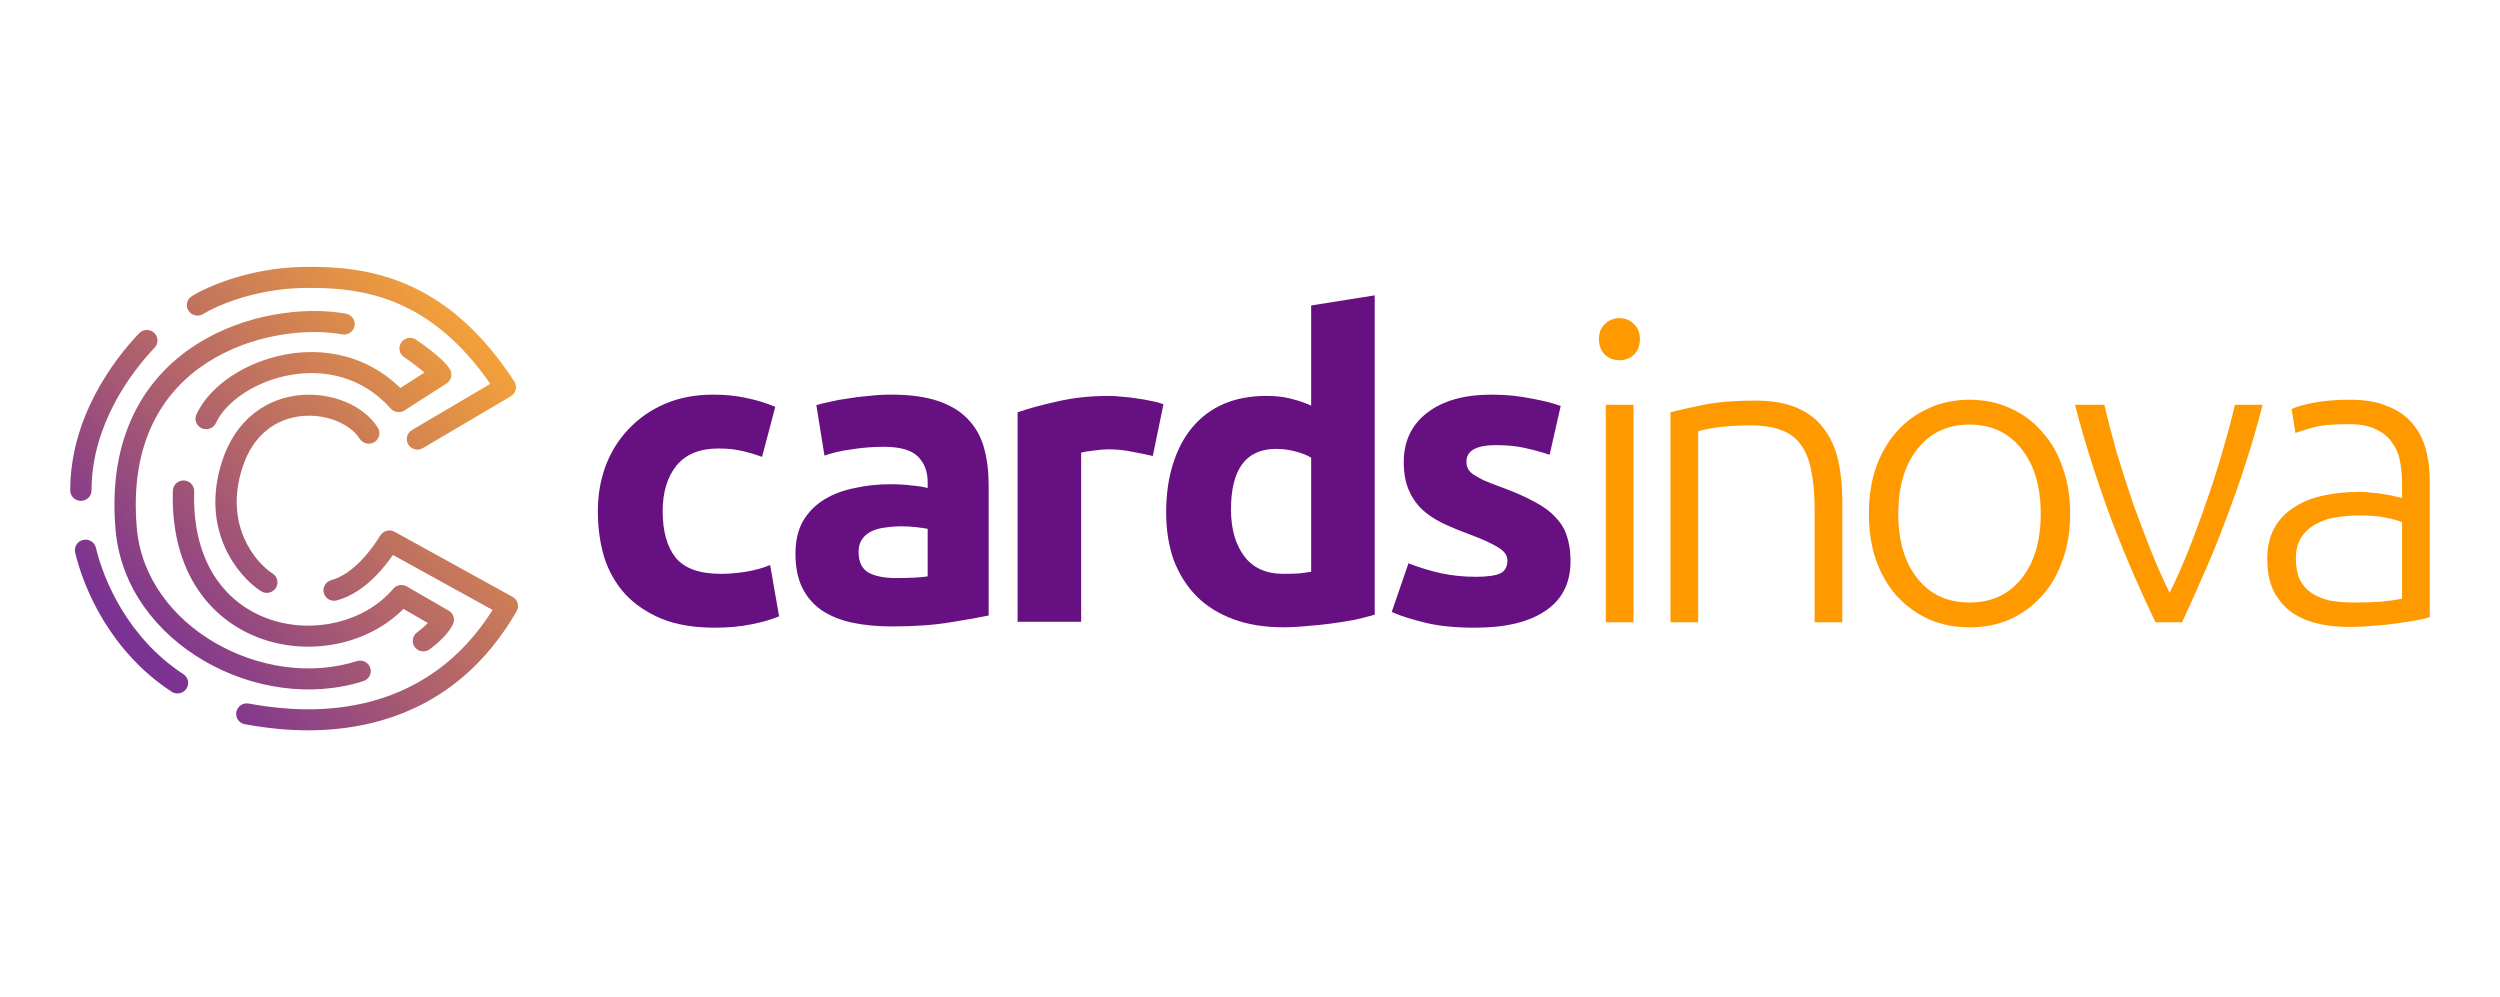 <svg width="178" height="71" viewBox="0 0 178 71" fill="none" xmlns="http://www.w3.org/2000/svg">
<path fill-rule="evenodd" clip-rule="evenodd" d="M28.371 21.629C26.038 20.622 23.71 20.459 21.527 20.505C18.112 20.576 15.361 21.795 14.469 22.354C14.115 22.575 13.646 22.472 13.421 22.123C13.196 21.774 13.301 21.311 13.655 21.089C14.756 20.4 17.774 19.085 21.495 19.007C23.772 18.959 26.354 19.124 28.98 20.258C31.615 21.395 34.227 23.481 36.621 27.168C36.732 27.338 36.768 27.546 36.721 27.743C36.673 27.941 36.547 28.111 36.371 28.215L30.108 31.905C29.748 32.117 29.282 32.001 29.067 31.646C28.852 31.291 28.97 30.831 29.33 30.619L34.91 27.331C32.782 24.267 30.546 22.569 28.371 21.629ZM13.912 24.569C17.447 22.282 21.81 21.812 24.64 22.336C25.052 22.412 25.323 22.803 25.246 23.21C25.169 23.616 24.772 23.884 24.36 23.808C21.876 23.348 17.92 23.768 14.745 25.822C11.632 27.836 9.203 31.462 9.742 37.609C10.048 41.11 12.275 44.004 15.313 45.769C18.356 47.536 22.128 48.119 25.404 47.071C25.803 46.943 26.231 47.159 26.361 47.552C26.49 47.945 26.272 48.368 25.873 48.495C22.127 49.694 17.905 49.013 14.543 47.059C11.175 45.103 8.587 41.82 8.229 37.738C7.644 31.062 10.316 26.896 13.912 24.569ZM10.976 23.696C11.282 23.98 11.296 24.454 11.009 24.755C9.303 26.544 6.518 30.282 6.518 34.913C6.518 35.326 6.178 35.661 5.759 35.661C5.34 35.661 5 35.326 5 34.913C5 29.715 8.099 25.621 9.903 23.729C10.191 23.427 10.671 23.413 10.976 23.696ZM28.57 24.381C28.807 24.039 29.28 23.952 29.626 24.185C29.941 24.398 30.429 24.748 30.883 25.117C31.109 25.302 31.335 25.497 31.53 25.688C31.714 25.868 31.91 26.082 32.039 26.304C32.238 26.648 32.131 27.087 31.794 27.303L28.805 29.222C28.488 29.425 28.07 29.368 27.82 29.089C25.776 26.796 23.052 26.257 20.607 26.709C18.112 27.171 16.066 28.63 15.368 30.124C15.193 30.5 14.742 30.664 14.361 30.491C13.98 30.318 13.814 29.874 13.989 29.498C14.952 27.435 17.508 25.759 20.327 25.238C23.024 24.739 26.103 25.267 28.508 27.625L30.219 26.527C30.125 26.445 30.023 26.359 29.917 26.273C29.505 25.938 29.054 25.614 28.768 25.421C28.422 25.188 28.334 24.722 28.57 24.381ZM21.517 29.621C19.812 29.78 18.059 30.801 17.253 33.313C15.937 37.412 18.202 40.056 19.413 40.839C19.763 41.065 19.861 41.529 19.631 41.875C19.401 42.221 18.931 42.318 18.58 42.091C16.944 41.033 14.237 37.748 15.806 32.861C16.802 29.757 19.082 28.344 21.374 28.13C23.582 27.923 25.88 28.835 26.899 30.444C27.121 30.795 27.013 31.257 26.658 31.476C26.302 31.695 25.834 31.588 25.612 31.238C24.971 30.226 23.307 29.453 21.517 29.621ZM13.088 34.211C13.507 34.223 13.837 34.568 13.825 34.981C13.667 40.256 16.251 43.109 19.269 44.117C22.367 45.151 25.991 44.28 27.999 41.919C28.237 41.64 28.645 41.57 28.964 41.755L31.95 43.483C32.296 43.683 32.424 44.114 32.243 44.467C31.886 45.162 31.207 45.775 30.605 46.226C30.272 46.477 29.796 46.413 29.542 46.084C29.288 45.754 29.353 45.285 29.686 45.034C29.983 44.812 30.249 44.582 30.462 44.358L28.727 43.354C26.224 45.868 22.204 46.677 18.783 45.535C15.075 44.298 12.132 40.809 12.307 34.937C12.319 34.524 12.669 34.199 13.088 34.211ZM27.076 38.13C27.288 37.784 27.739 37.666 28.097 37.863L36.495 42.496C36.671 42.593 36.801 42.756 36.855 42.948C36.91 43.141 36.884 43.346 36.784 43.52C30.803 53.906 20.081 52.029 17.489 51.575L17.473 51.573L17.473 51.573L17.44 51.567C17.028 51.495 16.752 51.106 16.826 50.699C16.899 50.292 17.293 50.02 17.706 50.092L17.738 50.098L17.738 50.098C20.269 50.541 29.573 52.147 35.073 43.428L27.978 39.513C27.67 39.957 27.27 40.473 26.791 40.966C26.074 41.702 25.125 42.44 23.989 42.748C23.585 42.858 23.168 42.624 23.056 42.225C22.945 41.826 23.183 41.414 23.587 41.304C24.349 41.098 25.069 40.572 25.696 39.928C26.316 39.292 26.793 38.593 27.076 38.13ZM5.918 38.442C6.326 38.348 6.735 38.598 6.83 39.001C7.389 41.351 9.124 45.426 13.058 48.002C13.408 48.23 13.503 48.695 13.271 49.039C13.039 49.384 12.568 49.478 12.219 49.249C7.852 46.391 5.963 41.913 5.352 39.342C5.256 38.94 5.51 38.537 5.918 38.442Z" fill="url(#paint0_linear_2996_722)"/>
<path d="M42.567 36.395C42.567 35.257 42.749 34.189 43.114 33.19C43.498 32.172 44.045 31.293 44.753 30.554C45.462 29.796 46.322 29.197 47.334 28.757C48.346 28.318 49.5 28.098 50.796 28.098C51.646 28.098 52.425 28.178 53.134 28.338C53.843 28.478 54.531 28.687 55.199 28.967L54.258 32.531C53.832 32.371 53.367 32.232 52.861 32.112C52.355 31.992 51.788 31.932 51.16 31.932C49.824 31.932 48.822 32.342 48.154 33.16C47.506 33.979 47.182 35.057 47.182 36.395C47.182 37.813 47.486 38.911 48.093 39.69C48.721 40.469 49.804 40.858 51.343 40.858C51.889 40.858 52.476 40.808 53.104 40.708C53.731 40.609 54.308 40.449 54.834 40.229L55.472 43.883C54.946 44.103 54.288 44.293 53.498 44.453C52.709 44.612 51.838 44.692 50.887 44.692C49.429 44.692 48.174 44.483 47.122 44.063C46.069 43.624 45.199 43.035 44.51 42.296C43.842 41.557 43.346 40.688 43.023 39.69C42.719 38.672 42.567 37.573 42.567 36.395Z" fill="#661081"/>
<path d="M63.803 41.158C64.248 41.158 64.673 41.148 65.078 41.128C65.483 41.108 65.807 41.078 66.05 41.038V37.653C65.868 37.613 65.594 37.573 65.23 37.533C64.866 37.493 64.532 37.474 64.228 37.474C63.803 37.474 63.398 37.504 63.014 37.563C62.649 37.603 62.325 37.693 62.042 37.833C61.758 37.973 61.536 38.162 61.374 38.402C61.212 38.642 61.131 38.941 61.131 39.301C61.131 40 61.364 40.489 61.829 40.768C62.315 41.028 62.973 41.158 63.803 41.158ZM63.439 28.098C64.775 28.098 65.888 28.248 66.779 28.547C67.669 28.847 68.378 29.276 68.904 29.835C69.451 30.395 69.835 31.073 70.058 31.872C70.281 32.671 70.392 33.56 70.392 34.538V43.824C69.744 43.963 68.844 44.123 67.69 44.303C66.536 44.502 65.139 44.602 63.499 44.602C62.467 44.602 61.526 44.513 60.675 44.333C59.845 44.153 59.127 43.864 58.52 43.464C57.912 43.045 57.447 42.506 57.123 41.847C56.799 41.188 56.637 40.379 56.637 39.42C56.637 38.502 56.819 37.723 57.183 37.084C57.568 36.445 58.074 35.936 58.702 35.556C59.329 35.177 60.048 34.907 60.858 34.748C61.667 34.568 62.507 34.478 63.378 34.478C63.965 34.478 64.481 34.508 64.927 34.568C65.392 34.608 65.767 34.668 66.05 34.748V34.328C66.05 33.57 65.817 32.961 65.352 32.501C64.886 32.042 64.076 31.812 62.922 31.812C62.153 31.812 61.394 31.872 60.645 31.992C59.896 32.092 59.248 32.242 58.702 32.441L58.125 28.847C58.388 28.767 58.712 28.687 59.096 28.607C59.501 28.508 59.937 28.428 60.402 28.368C60.868 28.288 61.353 28.228 61.86 28.188C62.386 28.128 62.912 28.098 63.439 28.098Z" fill="#661081"/>
<path d="M82.078 32.471C81.674 32.371 81.198 32.272 80.651 32.172C80.105 32.052 79.518 31.992 78.89 31.992C78.607 31.992 78.263 32.022 77.858 32.082C77.473 32.122 77.18 32.172 76.977 32.232V44.273H72.453V29.356C73.262 29.077 74.214 28.817 75.307 28.578C76.42 28.318 77.655 28.188 79.011 28.188C79.254 28.188 79.548 28.208 79.892 28.248C80.236 28.268 80.58 28.308 80.924 28.368C81.269 28.408 81.613 28.468 81.957 28.547C82.301 28.607 82.594 28.687 82.838 28.787L82.078 32.471Z" fill="#661081"/>
<path d="M87.646 36.275C87.646 37.653 87.96 38.761 88.587 39.6C89.215 40.439 90.146 40.858 91.381 40.858C91.786 40.858 92.16 40.848 92.504 40.828C92.849 40.788 93.132 40.748 93.355 40.708V32.591C93.071 32.411 92.697 32.262 92.231 32.142C91.786 32.022 91.33 31.962 90.865 31.962C88.719 31.962 87.646 33.4 87.646 36.275ZM97.879 43.764C97.474 43.883 97.008 44.003 96.482 44.123C95.956 44.223 95.399 44.313 94.812 44.393C94.245 44.472 93.658 44.532 93.051 44.572C92.464 44.632 91.897 44.662 91.35 44.662C90.035 44.662 88.861 44.472 87.828 44.093C86.796 43.714 85.925 43.175 85.217 42.476C84.508 41.757 83.962 40.898 83.577 39.9C83.213 38.881 83.031 37.743 83.031 36.485C83.031 35.207 83.192 34.059 83.516 33.041C83.84 32.002 84.306 31.123 84.913 30.405C85.52 29.686 86.259 29.137 87.13 28.757C88.02 28.378 89.033 28.188 90.166 28.188C90.794 28.188 91.35 28.248 91.836 28.368C92.343 28.488 92.849 28.657 93.355 28.877V21.748L97.879 21.029V43.764Z" fill="#661081"/>
<path d="M105.049 41.068C105.879 41.068 106.466 40.988 106.811 40.828C107.155 40.669 107.327 40.359 107.327 39.9C107.327 39.54 107.104 39.231 106.659 38.971C106.213 38.692 105.535 38.382 104.624 38.043C103.916 37.783 103.268 37.514 102.681 37.234C102.114 36.954 101.628 36.625 101.223 36.245C100.819 35.846 100.505 35.377 100.282 34.838C100.059 34.298 99.948 33.65 99.948 32.891C99.948 31.413 100.505 30.245 101.618 29.386C102.732 28.527 104.26 28.098 106.203 28.098C107.175 28.098 108.106 28.188 108.997 28.368C109.887 28.527 110.596 28.707 111.122 28.907L110.333 32.382C109.807 32.202 109.23 32.042 108.602 31.902C107.995 31.762 107.306 31.693 106.537 31.693C105.12 31.693 104.412 32.082 104.412 32.861C104.412 33.041 104.442 33.2 104.503 33.34C104.564 33.48 104.685 33.62 104.867 33.759C105.049 33.879 105.292 34.019 105.596 34.179C105.92 34.319 106.325 34.478 106.811 34.658C107.802 35.017 108.622 35.377 109.27 35.736C109.918 36.076 110.424 36.455 110.788 36.874C111.173 37.274 111.436 37.723 111.578 38.222C111.74 38.722 111.821 39.301 111.821 39.96C111.821 41.517 111.224 42.695 110.029 43.494C108.855 44.293 107.185 44.692 105.019 44.692C103.602 44.692 102.418 44.572 101.466 44.333C100.535 44.093 99.944 43.945 99.09 43.571L100.282 40.109C101.051 40.409 101.841 40.648 102.651 40.828C103.46 40.988 104.26 41.068 105.049 41.068Z" fill="#661081"/>
<path d="M116.305 44.307H114.331V28.821H116.305V44.307ZM116.76 24.148C116.76 24.608 116.618 24.977 116.335 25.256C116.051 25.516 115.707 25.646 115.302 25.646C114.898 25.646 114.553 25.516 114.27 25.256C113.987 24.977 113.845 24.608 113.845 24.148C113.845 23.689 113.987 23.329 114.27 23.07C114.553 22.79 114.898 22.651 115.302 22.651C115.707 22.651 116.051 22.79 116.335 23.07C116.618 23.329 116.76 23.689 116.76 24.148Z" fill="#FF9900"/>
<path d="M118.937 29.36C119.524 29.2 120.313 29.021 121.305 28.821C122.297 28.621 123.512 28.521 124.949 28.521C126.143 28.521 127.135 28.691 127.925 29.031C128.734 29.37 129.372 29.859 129.838 30.498C130.323 31.117 130.667 31.866 130.87 32.745C131.072 33.623 131.174 34.592 131.174 35.65V44.307H129.2V36.279C129.2 35.181 129.119 34.252 128.957 33.494C128.815 32.735 128.562 32.116 128.198 31.637C127.854 31.157 127.388 30.818 126.801 30.618C126.234 30.398 125.516 30.289 124.645 30.289C123.714 30.289 122.904 30.338 122.216 30.438C121.548 30.538 121.113 30.628 120.91 30.708V44.307H118.937V29.36Z" fill="#FF9900"/>
<path d="M147.395 36.579C147.395 37.797 147.213 38.905 146.848 39.904C146.504 40.902 146.008 41.751 145.36 42.45C144.733 43.148 143.984 43.698 143.113 44.097C142.243 44.476 141.281 44.666 140.229 44.666C139.176 44.666 138.215 44.476 137.344 44.097C136.474 43.698 135.714 43.148 135.067 42.45C134.439 41.751 133.943 40.902 133.579 39.904C133.235 38.905 133.063 37.797 133.063 36.579C133.063 35.361 133.235 34.252 133.579 33.254C133.943 32.255 134.439 31.407 135.067 30.708C135.714 29.989 136.474 29.44 137.344 29.061C138.215 28.661 139.176 28.462 140.229 28.462C141.281 28.462 142.243 28.661 143.113 29.061C143.984 29.44 144.733 29.989 145.36 30.708C146.008 31.407 146.504 32.255 146.848 33.254C147.213 34.252 147.395 35.361 147.395 36.579ZM145.3 36.579C145.3 34.642 144.844 33.104 143.933 31.966C143.022 30.808 141.787 30.229 140.229 30.229C138.67 30.229 137.435 30.808 136.524 31.966C135.613 33.104 135.158 34.642 135.158 36.579C135.158 38.516 135.613 40.053 136.524 41.191C137.435 42.33 138.67 42.899 140.229 42.899C141.787 42.899 143.022 42.33 143.933 41.191C144.844 40.053 145.3 38.516 145.3 36.579Z" fill="#FF9900"/>
<path d="M154.478 42.21C154.903 41.351 155.339 40.373 155.784 39.275C156.229 38.156 156.655 37.008 157.059 35.83C157.484 34.632 157.869 33.434 158.213 32.236C158.578 31.017 158.881 29.879 159.124 28.821H161.098C160.734 30.239 160.329 31.637 159.883 33.014C159.438 34.392 158.962 35.74 158.456 37.058C157.97 38.376 157.454 39.644 156.908 40.862C156.381 42.08 155.865 43.228 155.359 44.307H153.476C152.95 43.228 152.424 42.08 151.897 40.862C151.371 39.644 150.855 38.376 150.349 37.058C149.863 35.74 149.397 34.392 148.952 33.014C148.507 31.637 148.102 30.239 147.737 28.821H149.833C150.075 29.879 150.369 31.017 150.713 32.236C151.078 33.434 151.462 34.632 151.867 35.83C152.292 37.008 152.727 38.156 153.173 39.275C153.618 40.373 154.053 41.351 154.478 42.21Z" fill="#FF9900"/>
<path d="M167.534 42.899C168.304 42.899 168.972 42.879 169.538 42.839C170.125 42.779 170.621 42.709 171.026 42.629V37.178C170.804 37.078 170.449 36.978 169.964 36.878C169.478 36.758 168.81 36.699 167.959 36.699C167.474 36.699 166.968 36.739 166.441 36.818C165.915 36.878 165.429 37.028 164.984 37.268C164.538 37.487 164.174 37.797 163.891 38.196C163.607 38.596 163.465 39.125 163.465 39.784C163.465 40.363 163.557 40.852 163.739 41.251C163.941 41.651 164.214 41.97 164.559 42.21C164.923 42.45 165.348 42.629 165.834 42.749C166.34 42.849 166.907 42.899 167.534 42.899ZM167.352 28.462C168.385 28.462 169.255 28.611 169.964 28.911C170.692 29.19 171.279 29.59 171.725 30.109C172.17 30.608 172.494 31.207 172.696 31.906C172.899 32.605 173 33.364 173 34.182V43.947C172.798 44.007 172.504 44.077 172.119 44.157C171.735 44.217 171.289 44.287 170.783 44.367C170.277 44.446 169.71 44.506 169.083 44.546C168.476 44.606 167.848 44.636 167.2 44.636C166.37 44.636 165.601 44.546 164.893 44.367C164.204 44.187 163.597 43.907 163.071 43.528C162.565 43.129 162.16 42.629 161.856 42.03C161.573 41.411 161.431 40.662 161.431 39.784C161.431 38.945 161.593 38.226 161.917 37.627C162.241 37.028 162.696 36.539 163.283 36.159C163.87 35.76 164.569 35.471 165.378 35.291C166.188 35.111 167.069 35.021 168.02 35.021C168.304 35.021 168.597 35.041 168.901 35.081C169.225 35.101 169.528 35.141 169.812 35.201C170.115 35.241 170.368 35.291 170.571 35.351C170.793 35.391 170.945 35.431 171.026 35.471V34.512C171.026 33.973 170.986 33.454 170.905 32.954C170.824 32.435 170.642 31.976 170.358 31.577C170.095 31.157 169.71 30.828 169.204 30.588C168.719 30.328 168.071 30.199 167.261 30.199C166.107 30.199 165.247 30.279 164.68 30.438C164.113 30.598 163.698 30.728 163.435 30.828L163.162 29.12C163.506 28.961 164.032 28.811 164.741 28.671C165.47 28.531 166.34 28.462 167.352 28.462Z" fill="#FF9900"/>
<defs>
<linearGradient id="paint0_linear_2996_722" x1="9.323" y1="45.115" x2="36.507" y2="21.135" gradientUnits="userSpaceOnUse">
<stop stop-color="#661081" stop-opacity="0.86"/>
<stop offset="1" stop-color="#FF9900" stop-opacity="0.81"/>
</linearGradient>
</defs>
</svg>
